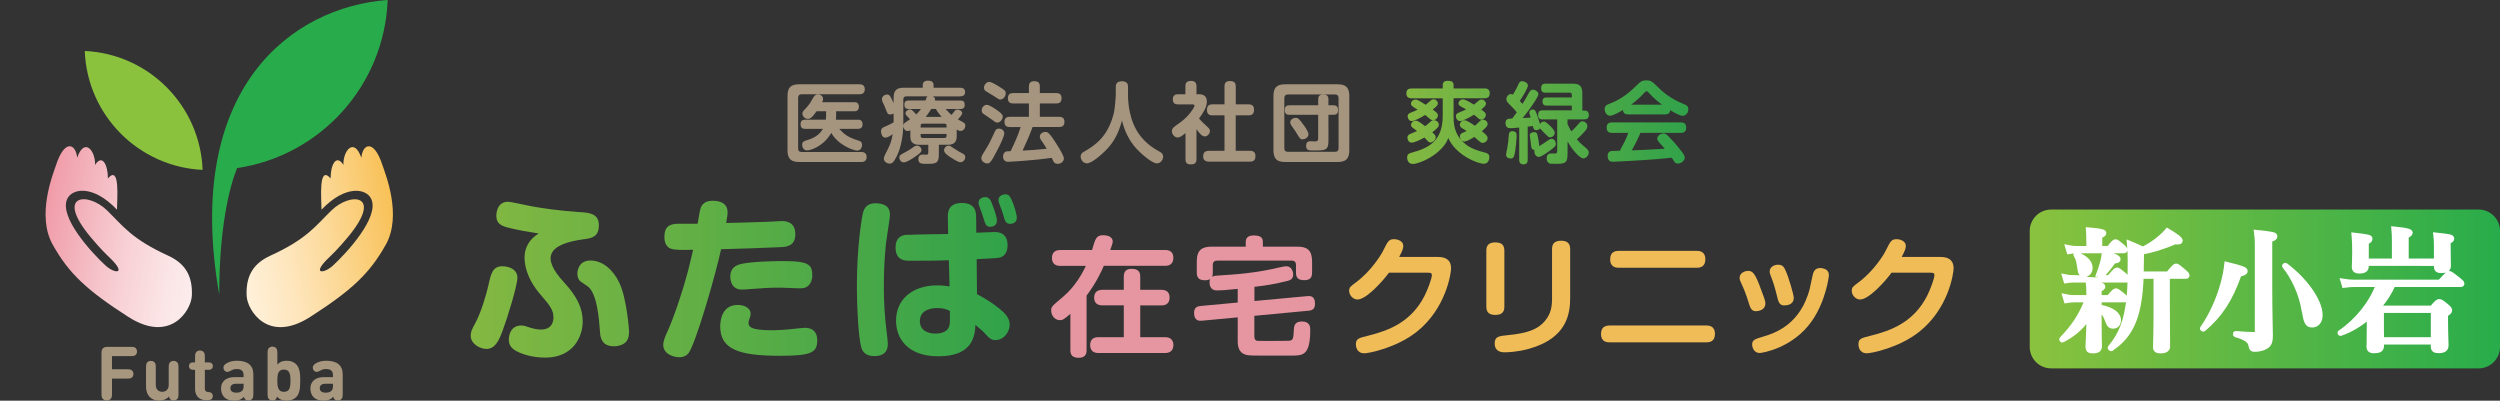 <?xml version="1.0" encoding="utf-8"?>
<!-- Generator: Adobe Illustrator 25.4.1, SVG Export Plug-In . SVG Version: 6.00 Build 0)  -->
<svg version="1.1" id="レイヤー_1" xmlns="http://www.w3.org/2000/svg" xmlns:xlink="http://www.w3.org/1999/xlink" x="0px"
	 y="0px" viewBox="0 0 583.65 93.54" style="enable-background:new 0 0 583.65 93.54;" xml:space="preserve">
<rect x="0" y="0" width="583.65" height="93.54" fill="#333333" stroke="none"/>
<style type="text/css">
	.st0{fill:#8AC23E;}
	.st1{fill:#28AC4B;}
	.st2{fill:#A8977F;}
	
		.st3{clip-path:url(#SVGID_00000039823104567107412860000007366197651214419866_);fill:url(#SVGID_00000050637061699384345140000006181350881597786016_);}
	
		.st4{clip-path:url(#SVGID_00000070113893863037342310000010601236325303364782_);fill:url(#SVGID_00000023240152072787315020000002526126798452526211_);}
	.st5{fill:url(#SVGID_00000031922075655907378750000005725092741052736405_);}
	.st6{fill:#FFFFFF;stroke:#FFFFFF;stroke-miterlimit:10;}
	.st7{fill:url(#SVGID_00000103975594088311010350000015526788369837291392_);}
	.st8{fill:#E596A1;}
	.st9{fill:#EFBC58;}
	.st10{fill:#A5947E;}
	.st11{fill:url(#SVGID_00000067198435695621776040000013100213806927376283_);}
</style>
<path class="st0" d="M19.79,11.9c0.56,14.99,12.55,27.06,27.51,27.76C46.74,24.66,34.76,12.59,19.79,11.9"/>
<path class="st1" d="M90.5,0C68.2,1.63,42.73,20.53,51.18,68.77c0-15.5,2.32-24.92,4.16-29.53C74.75,36.38,89.75,20.02,90.5,0"/>
<path class="st2" d="M29.68,86.22c0.52,0,0.72,0.02,0.95,0.14c0.31,0.16,0.52,0.52,0.52,0.94c0,0.43-0.21,0.79-0.52,0.94
	c-0.23,0.12-0.44,0.14-0.95,0.14h-3.53v3.48c0,0.57-0.02,0.77-0.17,1.07c-0.18,0.34-0.58,0.58-1.06,0.58s-0.88-0.24-1.06-0.58
	c-0.15-0.3-0.17-0.5-0.17-1.07v-9.39c0-0.36,0-0.8,0.34-1.15c0.34-0.34,0.79-0.34,1.15-0.34h5.34c0.52,0,0.72,0.02,0.95,0.14
	c0.31,0.16,0.52,0.52,0.52,0.94c0,0.43-0.21,0.79-0.52,0.94c-0.24,0.12-0.44,0.14-0.95,0.14h-4.38v3.06h3.54V86.22z"/>
<path class="st2" d="M37.17,93.54c-0.91,0-1.64-0.3-2.15-0.8c-0.73-0.74-0.93-1.59-0.93-2.59v-4.34c0-0.55,0.03-0.77,0.15-1.02
	c0.17-0.33,0.52-0.54,0.99-0.54c0.46,0,0.82,0.21,0.99,0.54c0.12,0.25,0.15,0.46,0.15,1.02v4.02c0,1.23,0.79,1.64,1.5,1.64
	c0.72,0,1.52-0.41,1.52-1.64v-4.02c0-0.55,0.03-0.77,0.15-1.02c0.17-0.33,0.53-0.54,0.99-0.54c0.46,0,0.82,0.21,0.99,0.54
	c0.12,0.25,0.15,0.46,0.15,1.02v6.15c0,0.58-0.03,0.76-0.17,1.02c-0.17,0.32-0.55,0.52-0.98,0.52c-0.31,0-0.55-0.1-0.73-0.26
	c-0.18-0.17-0.27-0.36-0.34-0.66C38.88,93.22,38.01,93.54,37.17,93.54"/>
<path class="st2" d="M45.54,86.34h-0.23c-0.43,0-0.59-0.03-0.77-0.12c-0.27-0.14-0.42-0.41-0.42-0.75s0.15-0.61,0.42-0.75
	c0.18-0.1,0.34-0.12,0.77-0.12h0.23v-1.21c0-0.55,0.03-0.77,0.15-1.02c0.17-0.33,0.53-0.54,0.99-0.54c0.46,0,0.82,0.21,0.99,0.54
	c0.12,0.25,0.15,0.46,0.15,1.02v1.21h0.68c0.43,0,0.59,0.03,0.77,0.12c0.27,0.14,0.42,0.41,0.42,0.75s-0.15,0.61-0.42,0.75
	c-0.18,0.1-0.34,0.12-0.77,0.12h-0.68v4.37c0,0.43,0.16,0.77,0.73,0.81c0.29,0.02,0.49,0.04,0.68,0.14c0.28,0.14,0.45,0.4,0.45,0.81
	c0,0.4-0.18,0.67-0.45,0.81c-0.2,0.1-0.5,0.16-0.94,0.16h-0.12c-1.89,0-2.63-1.28-2.63-2.61C45.54,90.83,45.54,86.34,45.54,86.34z"
	/>
<path class="st2" d="M53.81,86.58c-0.3,0.18-0.55,0.24-0.75,0.24c-0.23,0-0.48-0.1-0.65-0.31c-0.18-0.22-0.25-0.42-0.25-0.68
	c0-0.51,0.43-0.87,0.85-1.08c0.66-0.35,1.38-0.53,2.3-0.53c2.54,0,3.84,1.08,3.84,3.22v4.52c0,0.59-0.03,0.76-0.17,1.02
	c-0.17,0.31-0.55,0.53-0.98,0.53c-0.31,0-0.55-0.1-0.73-0.26c-0.17-0.16-0.26-0.33-0.33-0.6c-0.66,0.65-1.22,0.9-2.26,0.9
	c-1.03,0-1.8-0.29-2.33-0.82c-0.48-0.48-0.75-1.24-0.75-2.05c0-1.45,1-2.64,3.15-2.64h2.12v-0.45c0-1-0.52-1.43-1.6-1.43
	C54.73,86.15,54.31,86.28,53.81,86.58 M56.87,89.59h-1.73c-0.91,0-1.35,0.37-1.35,1.05c0,0.63,0.44,1.03,1.38,1.03
	c0.56,0,0.96-0.07,1.35-0.44c0.27-0.25,0.35-0.57,0.35-1.15V89.59z"/>
<path class="st2" d="M62.47,82.47c0-0.55,0.03-0.77,0.15-1.01c0.17-0.33,0.52-0.54,0.99-0.54c0.46,0,0.82,0.21,0.99,0.54
	c0.12,0.25,0.15,0.46,0.15,1.01v2.66c0.58-0.67,1.28-0.91,2.2-0.91c0.91,0,1.7,0.3,2.2,0.82c0.87,0.89,0.94,2.31,0.94,3.83
	c0,1.54-0.07,2.96-0.94,3.85c-0.51,0.52-1.32,0.82-2.21,0.82c-0.97,0-1.64-0.25-2.26-0.94c-0.07,0.3-0.16,0.49-0.33,0.65
	c-0.18,0.17-0.42,0.26-0.73,0.26c-0.43,0-0.81-0.21-0.98-0.53c-0.14-0.26-0.17-0.44-0.17-1.02V82.47z M66.28,86.28
	c-1.36,0-1.54,1.13-1.54,2.59s0.17,2.61,1.56,2.61c1.35,0,1.52-1.15,1.52-2.61C67.82,87.41,67.65,86.28,66.28,86.28"/>
<path class="st2" d="M74.67,86.58c-0.3,0.18-0.55,0.24-0.75,0.24c-0.23,0-0.48-0.1-0.65-0.31c-0.18-0.22-0.25-0.42-0.25-0.68
	c0-0.51,0.43-0.87,0.85-1.08c0.66-0.35,1.38-0.53,2.3-0.53c2.54,0,3.84,1.08,3.84,3.22v4.52c0,0.59-0.03,0.76-0.17,1.02
	c-0.17,0.31-0.55,0.53-0.98,0.53c-0.31,0-0.55-0.1-0.73-0.26s-0.26-0.33-0.33-0.6c-0.67,0.65-1.22,0.9-2.26,0.9
	c-1.03,0-1.8-0.29-2.33-0.82c-0.48-0.48-0.75-1.24-0.75-2.05c0-1.45,1-2.64,3.15-2.64h2.12v-0.45c0-1-0.52-1.43-1.6-1.43
	C75.59,86.15,75.17,86.28,74.67,86.58 M77.73,89.59H76c-0.91,0-1.35,0.37-1.35,1.05c0,0.63,0.44,1.03,1.38,1.03
	c0.56,0,0.96-0.07,1.35-0.44c0.27-0.25,0.35-0.57,0.35-1.15C77.73,90.08,77.73,89.59,77.73,89.59z"/>
<g>
	<g>
		<defs>
			<path id="SVGID_1_" d="M84.36,36.83c-1.73-4.93-4.32-1.56-4.18,1.68c-1.66-2.63-3-0.08-3,3.14c-2.91-3.34-2.12,4.99-2.12,7.3
				c5.64-5.91,10.48-4.94,11.61-2.51c1.97,4.22-5.62,12.5-8.93,15.55c-2.15,1.98-5.16,2.15-0.9-1.9c0.64-0.61,2.2-2.11,4.36-4.71
				c8.45-10.14,0.63-10.58-3.79-6.28c-3.74,3.63-5.68,6.65-14.25,10.57c-3.7,1.69-5.81,4.38-5.58,9.38
				c0.15,3.35,4.94,11.31,14.9,4.9c9.55-6.15,13.78-10.02,17.59-16.83c3.87-6.91-0.15-16.63-0.8-18.62
				c-1.03-3.14-2.21-4.35-3.17-4.35C85.2,34.14,84.5,35.25,84.36,36.83"/>
		</defs>
		<clipPath id="SVGID_00000134965792050974780060000013232921987901049535_">
			<use xlink:href="#SVGID_1_"  style="overflow:visible;"/>
		</clipPath>
		
			<linearGradient id="SVGID_00000175300858002937521110000002445396329221178765_" gradientUnits="userSpaceOnUse" x1="-85.666" y1="-135.583" x2="-84.66" y2="-135.583" gradientTransform="matrix(40.775 -7.19 -7.19 -40.775 2569.389 -6083.887)">
			<stop  offset="0" style="stop-color:#FFF3E1"/>
			<stop  offset="0.134" style="stop-color:#FFF0D8"/>
			<stop  offset="0.353" style="stop-color:#FEE7C0"/>
			<stop  offset="0.629" style="stop-color:#FCD998"/>
			<stop  offset="0.948" style="stop-color:#F9C562"/>
			<stop  offset="1" style="stop-color:#F9C258"/>
		</linearGradient>
		
			<polygon style="clip-path:url(#SVGID_00000134965792050974780060000013232921987901049535_);fill:url(#SVGID_00000175300858002937521110000002445396329221178765_);" points="
			58.59,86.6 102.37,78.88 92.98,25.64 49.2,33.36 		"/>
	</g>
</g>
<g>
	<g>
		<defs>
			<path id="SVGID_00000110462009626822635680000005766934281214762426_" d="M18.01,36.83c1.73-4.93,4.32-1.56,4.18,1.68
				c1.66-2.63,3-0.08,3,3.14c2.91-3.34,2.12,4.99,2.12,7.3C21.68,43.03,16.83,44,15.7,46.43c-1.97,4.22,5.62,12.5,8.93,15.55
				c2.15,1.98,5.16,2.15,0.9-1.9c-0.64-0.61-2.2-2.11-4.36-4.71c-8.45-10.14-0.63-10.58,3.79-6.28c3.74,3.63,5.68,6.65,14.25,10.57
				c3.7,1.69,5.81,4.38,5.58,9.38c-0.15,3.35-4.94,11.31-14.9,4.9c-9.55-6.15-13.78-10.02-17.59-16.83
				c-3.87-6.91,0.15-16.63,0.8-18.62c1.03-3.14,2.21-4.35,3.17-4.35C17.17,34.14,17.87,35.25,18.01,36.83"/>
		</defs>
		<clipPath id="SVGID_00000093167328670301239000000006363665199679119262_">
			<use xlink:href="#SVGID_00000110462009626822635680000005766934281214762426_"  style="overflow:visible;"/>
		</clipPath>
		
			<linearGradient id="SVGID_00000016067166832810767390000009973253263916041364_" gradientUnits="userSpaceOnUse" x1="-81.886" y1="-115.088" x2="-80.846" y2="-115.088" gradientTransform="matrix(36.526 6.441 -6.441 36.526 2259.314 4784.25)">
			<stop  offset="0" style="stop-color:#F09BA7"/>
			<stop  offset="0.093" style="stop-color:#F1A5B0"/>
			<stop  offset="0.49" style="stop-color:#F7CDD2"/>
			<stop  offset="0.806" style="stop-color:#FBE5E6"/>
			<stop  offset="1" style="stop-color:#FCEEEE"/>
		</linearGradient>
		
			<polygon style="clip-path:url(#SVGID_00000093167328670301239000000006363665199679119262_);fill:url(#SVGID_00000016067166832810767390000009973253263916041364_);" points="
			9.16,25.64 53.16,33.56 44.01,86.6 0,78.68 		"/>
	</g>
</g>
<g id="レイヤー_5">
</g>
<linearGradient id="SVGID_00000016040073905046611320000016130844474081222300_" gradientUnits="userSpaceOnUse" x1="473.86" y1="27.34" x2="583.65" y2="27.34" gradientTransform="matrix(1 0 0 -1 0 94.8)">
	<stop  offset="0" style="stop-color:#8AC23E"/>
	<stop  offset="1" style="stop-color:#28AC4B"/>
</linearGradient>
<path style="fill:url(#SVGID_00000016040073905046611320000016130844474081222300_);" d="M578.65,86h-99.79c-2.76,0-5-2.24-5-5
	V53.92c0-2.76,2.24-5,5-5h99.79c2.76,0,5,2.24,5,5V81C583.65,83.76,581.41,86,578.65,86z"/>
<g id="レイヤー_4">
	<g>
		<path class="st6" d="M490.13,73.33c0,5.4,0.09,6.85,0.09,7.47c0,0.89-0.52,1.2-1.67,1.2c-0.86,0-1.17-0.28-1.17-1.08
			c0-0.74,0.19-3.64,0.25-6.7c-2.16,2.72-3.49,3.83-6.14,5.25c-0.12,0.06-0.31-0.22-0.22-0.34c2.87-2.99,4.48-5.43,5.9-9.04h-2.96
			c-0.56,0-1.14,0.06-1.88,0.19l-0.34-1.14c0.83,0.19,1.48,0.25,2.1,0.25h3.49v-0.93c0-0.93-0.03-1.36-0.12-2.44
			c2.62,0.22,3.55,0.43,3.55,0.89c0,0.28-0.22,0.46-0.86,0.74v1.73h2.16c1.08-1.33,1.45-1.57,1.67-1.57c0.28,0,0.62,0.25,1.67,1.11
			c0.46,0.37,0.71,0.65,0.71,0.86s-0.09,0.31-0.4,0.31h-5.8v1.51c2.96,0.56,4.51,1.7,4.51,3.18c0,0.86-0.55,1.45-1.3,1.45
			s-1.05-0.31-1.45-1.45c-0.43-1.17-0.99-2.07-1.76-2.72v1.27H490.13z M489.61,64.75c0.59-1.51,0.96-2.62,1.24-3.74
			c0.15-0.65,0.28-1.33,0.37-2.1c2.41,0.71,3.36,1.17,3.36,1.6c0,0.34-0.25,0.46-1.11,0.53c-1.17,1.67-1.85,2.47-3.06,3.7h1.98
			c1.27-1.54,1.64-1.79,1.85-1.79c0.28,0,0.59,0.25,1.79,1.24c0.52,0.46,0.77,0.74,0.77,0.96s-0.09,0.31-0.4,0.31h-12.32
			c-0.56,0-1.08,0.06-1.82,0.18l-0.34-1.14c0.86,0.19,1.48,0.25,2.13,0.25C484.05,64.75,489.61,64.75,489.61,64.75z M487.57,55.89
			c0-0.8-0.03-1.54-0.09-2.32c3.37,0.28,3.77,0.56,3.77,0.83c0,0.28-0.31,0.52-0.96,0.77v2.75h2.04c0.96-1.33,1.33-1.57,1.54-1.57
			c0.28,0,0.59,0.25,1.64,1.11c0.43,0.37,0.68,0.65,0.68,0.86s-0.09,0.31-0.4,0.31h-10.96c-0.56,0-1.11,0.06-1.85,0.19l-0.34-1.14
			c0.83,0.19,1.48,0.25,2.1,0.25h2.84v-2.04H487.57z M486.65,64.13c-0.9,0-1.02-0.25-1.27-2.1c-0.15-1.08-0.34-1.76-0.8-2.5
			c-0.09-0.12,0.06-0.31,0.22-0.25c2.13,0.8,3.24,1.94,3.24,3.24C488.04,63.49,487.48,64.13,486.65,64.13z M499.95,64.57
			c-0.09,2.69-0.28,4.63-0.65,6.54c-0.99,5.19-2.96,8-6.36,10.37c-0.12,0.09-0.46-0.22-0.37-0.34c2.59-3.12,3.83-6.24,4.41-11.76
			c0.25-2.38,0.25-5.22,0.25-8.67c0-1.67-0.06-2.53-0.19-4.04c1.48,0.62,1.79,0.71,3.24,1.42c1.36-0.65,2.81-1.61,4.01-2.65
			c0.65-0.53,1.24-1.11,1.7-1.67c2.1,1.23,3.09,2.01,3.09,2.41c0,0.28-0.22,0.49-1.36,0.37c-2.38,1.08-5.65,2.1-7.69,2.35v0.74
			c0,1.6-0.03,2.99-0.06,4.23h6.2c1.27-1.61,1.64-1.85,1.85-1.85c0.28,0,0.59,0.25,1.85,1.3c0.55,0.46,0.8,0.74,0.8,0.96
			s-0.09,0.31-0.4,0.31h-4.2v5.74c0,3.98,0.06,8.92,0.06,10.56c0,0.77-0.65,1.11-1.76,1.11c-0.8,0-1.23-0.25-1.23-0.93
			c0-0.77,0.12-3.15,0.12-7.9v-8.58h-3.31V64.57z"/>
		<path class="st6" d="M522.82,64.1c-2.07,5.87-4.51,9.57-8.37,12.81c-0.12,0.09-0.43-0.15-0.34-0.28c2.07-2.93,3.8-6.76,4.82-10.5
			c0.4-1.54,0.71-3.06,0.86-4.51c3.74,0.9,4.45,1.2,4.45,1.67C524.24,63.64,523.87,63.86,522.82,64.1z M526.92,58.49
			c0-2.32,0-2.47-0.22-4.32c3.92,0.4,4.48,0.52,4.48,0.99c0,0.37-0.28,0.59-1.2,0.86V67.1c0,6.08,0.15,9.51,0.15,11.3
			c0,1.3-0.25,2.01-1.02,2.53c-0.65,0.43-1.76,0.71-2.69,0.71c-0.65,0-0.86-0.22-0.96-0.77c-0.09-1.14-0.89-1.88-3.55-2.66
			c-0.15-0.03-0.15-0.43,0-0.43c1.48,0.12,3.33,0.25,4.51,0.25c0.37,0,0.49-0.09,0.49-0.43V58.49H526.92z M539.77,75.96
			c-1.14,0-1.45-0.68-1.95-3.55c-0.65-3.86-2.35-7.56-4.54-10.28c-0.09-0.12,0.22-0.34,0.34-0.25c4.72,3.55,8.12,8.46,8.12,11.67
			C541.74,75,541,75.96,539.77,75.96z"/>
		<path class="st6" d="M558.74,66.51c-0.77,1.82-1.88,3.49-3.15,4.97c0.22,0.12,0.34,0.18,0.71,0.37h11.42
			c1.17-1.39,1.48-1.54,1.73-1.54c0.31,0,0.65,0.19,1.79,1.14c0.59,0.49,0.74,0.74,0.74,0.99c0,0.31-0.19,0.55-0.96,1.02v1.17
			c0,3.12,0.12,5.25,0.12,5.96c0,0.99-0.59,1.36-1.85,1.36c-0.9,0-1.3-0.28-1.3-1.08v-0.93h-11.92v0.83c0,0.96-0.71,1.2-1.88,1.2
			c-0.8,0-1.2-0.34-1.2-0.96c0-0.9,0.06-1.48,0.06-5.19v-1.79c-2.01,1.73-4.26,3.09-6.61,3.89c-0.15,0.06-0.31-0.22-0.19-0.31
			c3.98-2.69,7.32-6.82,8.89-11.11h-5.4c-0.74,0-1.51,0.06-2.5,0.19l-0.34-1.14c1.11,0.18,1.91,0.25,2.75,0.25h19.94
			c1.61-1.79,1.98-2.04,2.19-2.04c0.28,0,0.62,0.25,2.13,1.42c0.68,0.56,0.93,0.8,0.93,1.02c0,0.22-0.09,0.31-0.4,0.31L558.74,66.51
			L558.74,66.51z M552.51,61.57v0.52c0,0.86-0.43,1.27-1.73,1.27c-0.89,0-1.23-0.37-1.23-1.05c0-0.34,0.09-1.39,0.09-3.52
			c0-1.79-0.03-2.62-0.15-3.98c3.52,0.4,3.89,0.49,3.89,0.96c0,0.31-0.25,0.56-0.86,0.8v4.29h6.39V56.2c0-0.96-0.03-1.88-0.12-2.84
			c3.67,0.34,3.98,0.68,3.98,0.99c0,0.28-0.31,0.53-0.93,0.77v5.74h6.88V57.5c0-1.3-0.03-1.58-0.15-2.72
			c3.46,0.37,3.89,0.46,3.89,0.93c0,0.31-0.25,0.49-0.83,0.77v0.9c0,2.35,0.06,4.04,0.06,4.57c0,0.99-0.49,1.3-1.73,1.3
			c-0.9,0-1.24-0.31-1.24-1.02v-0.65L552.51,61.57L552.51,61.57z M568,72.56h-11.95v1.36c0,2.65,0,4.2,0.03,5.31H568V72.56z"/>
	</g>
</g>
<linearGradient id="SVGID_00000183229302588481863530000004495464093140384421_" gradientUnits="userSpaceOnUse" x1="109.9" y1="64.431" x2="237.392" y2="64.431">
	<stop  offset="0" style="stop-color:#84B842"/>
	<stop  offset="1" style="stop-color:#30A24A"/>
</linearGradient>
<path style="fill:url(#SVGID_00000183229302588481863530000004495464093140384421_);" d="M120.79,64.82c0,1.84-2.33,9.42-3.43,12.32
	c-0.9,2.45-1.8,4.32-3.8,4.32c-1.55,0-3.67-1.22-3.67-3.06c0-0.94,0.24-1.43,1.06-2.94c1.39-2.57,2.61-6.77,3.06-8.81
	c0.61-2.73,0.98-4.49,3.26-4.49c0.33,0,0.69,0.04,1.06,0.12C119.33,62.49,120.79,63.1,120.79,64.82 M144.58,66
	c-1.35-2.81-3.71-5.18-6.77-5.18c-2.12,0-2.73,1.47-2.94,2.33c-0.04,0.24-0.08,0.49-0.08,0.81c0,0.9,0.37,1.39,0.61,1.63
	c0.25,0.25,1.63,1.1,1.92,1.35c2.08,1.75,2.53,7.3,2.77,10.69c0.08,1.02,0.29,3.22,3.3,3.22c0.94,0,2.12-0.33,2.78-1.06
	c0.45-0.49,0.69-1.22,0.69-2.49C146.86,76.9,146.29,69.51,144.58,66 M136.45,55.83c1.77-0.23,3.36-0.58,3.36-3.25
	c0-2.72-2.2-2.92-4.41-3.06c-4.81-0.3-9.3-0.98-11.46-1.39c-0.78-0.12-4.53-1.02-5.38-1.02c-2.04,0-2.53,1.75-2.65,2.73
	c-0.29,2.53,1.39,2.98,3.06,3.38c1.7,0.44,4.2,0.89,6.8,1.29c-2.05,1.22-3.46,3.22-3.29,6.1c0.23,3.85,2.57,6.85,3.67,8.12
	c2.2,2.57,3.06,3.55,3.06,5.43c0,0.45-0.08,2.77-2.9,2.77c-0.98,0-1.75-0.2-2.33-0.37c-1.51-0.49-1.67-0.57-2.29-0.57
	c-2.9,0-2.9,3.1-2.9,3.26c0,1.14,0.45,2,1.71,2.69c2.41,1.31,5.35,1.55,6.77,1.55c6.78,0,8.77-5.18,8.77-8.41
	c0-3.14-1.31-5.86-4.41-9.22C126.51,60.29,127.54,56.99,136.45,55.83 M163.94,47.89c0.61-0.82,1.55-1.02,2.45-1.02
	c1.59,0,3.47,0.49,3.47,2.73c0,0.57-0.12,1.22-0.33,2.45c3.26-0.08,7.22-0.16,9.79-0.28c0.49,0,2.69-0.16,3.14-0.16
	c0.82,0,3.22,0.04,3.22,3.06c0,2.77-2.04,2.94-3.3,3.02c-4.2,0.2-9.39,0.37-14.04,0.49c-1.06,5.18-6.04,22.65-7.71,24.4
	c-0.29,0.33-0.94,0.82-2.04,0.82c-1.14,0-3.75-0.61-3.75-2.94c0-0.9,0.65-2.37,1.06-3.22c1.63-3.67,3.63-9.79,4.73-13.99
	c0.45-1.75,0.94-3.92,1.18-4.94c-2.33,0.08-4.69,0.08-5.47-0.37c-1.06-0.61-1.23-1.84-1.23-2.61c0-2.53,1.31-3.1,3.35-3.1h4.41
	C163.45,48.83,163.49,48.46,163.94,47.89 M182.05,83.06c-9.67,0-13.91-1.55-13.91-6.89c0-0.53,0.04-4.98,4.04-4.98
	c1.47,0,3.06,0.61,3.06,2.08c0,0.41-0.12,0.73-0.2,0.94c-0.24,0.65-0.29,0.82-0.29,1.18c0,0.74,0.45,1.22,1.92,1.47
	c1.1,0.2,2.49,0.24,3.43,0.24c1.14,0,3.31-0.08,6-0.41c0.49-0.04,1.39-0.16,1.84-0.16c1.83,0,2.86,1.02,2.86,2.94
	C190.78,82.36,189.35,83.06,182.05,83.06 M188.62,66.78c-0.53,0.45-1.1,0.53-2.04,0.53c-0.69,0-3.75-0.16-4.37-0.16
	c-2.57,0-3.67,0.08-7.55,0.37c-0.24,0.04-0.9,0.08-1.47,0.08c-2.69,0-2.69-2.65-2.69-3.06c0-1.27,0.53-2.45,2.45-2.9
	c2.57-0.57,7.34-0.69,10.08-0.69c6.16,0,6.61,1.02,6.61,3.55C189.64,65.1,189.35,66.21,188.62,66.78 M207.77,50.25
	c0,0.49-0.81,5.59-0.94,6.65c-0.33,3.26-0.49,6.61-0.49,9.91c0,3.59,0.2,7.34,0.69,10.93c0.12,0.9,0.24,2.08,0.24,2.57
	c0,1.96-1.18,2.82-3.1,2.82c-0.77,0-2.53-0.04-3.1-2.04c-0.61-2.08-1.02-8.77-1.02-14.57c0-8.85,1.14-15.87,1.43-16.85
	c0.29-1.1,0.98-2.53,3.76-2.16C207.24,47.8,207.77,48.79,207.77,50.25 M221.28,50.82c-0.04-1.14,0.04-3.43,3.26-3.43
	c3.26,0,3.35,2.16,3.35,3.43l0.04,3.51c0.65-0.04,3.96-0.16,4.16-0.16c0.81,0,3.14,0,3.14,3.1c0,2.04-1.14,2.65-1.67,2.82
	c-0.65,0.16-0.94,0.2-5.55,0.41l0.08,8.16c3.26,1.75,5.14,3.22,6.28,4.32c0.82,0.82,1.35,1.75,1.35,2.82c0,1.8-1.47,3.59-3.26,3.59
	c-1.14,0-1.55-0.45-2.94-2c-0.17-0.16-1.59-1.39-1.8-1.55c-0.12,2.24-0.37,7.34-8.61,7.34c-7.26,0-9.92-4.2-9.92-8.32
	c0-4.9,3.75-8.24,9.63-8.24c1.31,0,2.2,0.16,2.86,0.25l-0.16-6.12c-2.81,0.12-6.28,0.12-9.14,0.12c-1.02,0-3.3,0-3.3-3.1
	c0-2.41,1.47-2.81,2.36-2.94c0.49-0.04,8.12-0.2,9.91-0.2L221.28,50.82z M218.79,71.92c-0.98,0-4.04,0.2-4.04,3.06
	c0,2.82,3.06,2.9,3.67,2.9c0.9,0,2.61-0.2,3.14-1.59c0.2-0.57,0.24-0.9,0.2-3.71C220.95,72.2,220.21,71.92,218.79,71.92
	 M228.58,48.01c-0.12-0.29-0.12-0.57-0.12-0.69c0-1.06,1.1-1.31,1.59-1.31c0.69,0,1.18,0.53,1.47,1.35c0.69,1.8,1.22,3.26,1.22,4.16
	c0,1.35-1.31,1.43-1.55,1.43c-0.57,0-0.98-0.2-1.27-1.02c-0.08-0.29-0.57-1.75-0.65-2.04C229.15,49.6,228.7,48.38,228.58,48.01
	 M233.23,47.36c-0.12-0.29-0.12-0.61-0.12-0.69c0-1.06,1.18-1.31,1.63-1.31c0.86,0,1.18,0.69,1.63,1.76c0.45,1.1,1.02,2.9,1.02,3.75
	c0,1.35-1.39,1.39-1.59,1.39c-0.41,0-0.94-0.12-1.26-1.02c-0.08-0.28-0.53-1.71-0.61-2C233.84,48.95,233.31,47.64,233.23,47.36"/>
<g>
	<g>
		<path class="st8" d="M272.07,58.36h-12.87c0.57-1.56,0.57-1.77,0.57-1.98c0-1.23-1.45-1.47-2.2-1.47c-1.57,0-1.87,0.72-2.62,3.46
			h-7.46c-1.23,0-1.9,0.66-1.9,1.86c0,1.14,0.63,1.84,1.9,1.84h6.01c-0.84,1.83-2.59,4.93-5.29,7.19c-2.68,2.26-2.8,2.35-2.8,3.22
			c0,1.26,0.9,2.26,2.04,2.26c0.6,0,0.93-0.15,2.44-1.47v8.48c0,1.11,0.45,1.78,1.98,1.78c1.8,0,1.8-1.35,1.8-1.78V69.01
			c2.2-2.89,3.61-5.92,4.03-6.95h14.34c1.23,0,1.89-0.66,1.89-1.86C273.96,58.94,273.18,58.36,272.07,58.36z"/>
		<path class="st8" d="M272.03,78.72h-5.83V71.3h4.99c1.17,0,1.86-0.6,1.86-1.84c0-1.23-0.72-1.8-1.86-1.8h-4.99v-3.1
			c0-1.32-0.72-1.8-2.07-1.8c-1.45,0-1.77,0.93-1.77,1.8v3.1h-5.02c-1.2,0-1.9,0.63-1.9,1.83c0,1.26,0.78,1.8,1.9,1.8h5.02v7.43
			h-5.96c-1.23,0-1.89,0.63-1.89,1.86c0,1.23,0.72,1.83,1.89,1.83h15.64c1.23,0,1.9-0.69,1.9-1.86
			C273.93,79.18,273.03,78.72,272.03,78.72z"/>
		<path class="st8" d="M305.56,72.53c0.84-0.09,1.44-0.39,1.44-1.66c0-1.92-1.29-1.77-1.78-1.74l-12.36,1.14v-3.31
			c3.19-0.36,4.81-0.69,7.49-1.32c0.84-0.18,1.56-0.48,1.56-1.53c0-0.63-0.33-1.95-1.62-1.95c-0.36,0-0.93,0.12-1.18,0.18
			c-6.01,1.44-10.4,1.71-15.01,2.01c-0.21,0-0.75,0.06-1.11,0.27c0.09-0.24,0.15-0.42,0.15-1.02v-1.74c0-0.69,0.36-1.02,1.02-1.02
			h17.38c0.69,0,1.02,0.36,1.02,1.02v1.71c0,1.17,0.36,1.84,1.96,1.84c1.68,0,1.8-1.02,1.8-1.84v-2.5c0-2.68-1.14-3.49-3.46-3.49
			h-8.03v-1.11c0-1.23-0.9-1.5-2.17-1.5c-1.05,0-1.83,0.39-1.83,1.5v1.11h-7.94c-2.29,0-3.49,0.78-3.49,3.49v2.53
			c0,1.08,0.36,1.83,1.9,1.83c0.69,0,0.99-0.15,1.23-0.27c-0.15,0.3-0.15,0.63-0.15,0.75c0,0.48,0.09,1.89,1.68,1.89
			c1.17,0,2.28-0.09,4.9-0.36v3.19l-8.69,0.81c-0.87,0.09-1.5,0.42-1.5,1.59c0,2.01,1.35,1.89,1.83,1.84l8.36-0.78v5.44
			c0,0.99,0,3.28,2.77,3.43c0.81,0.06,1.53,0.06,9.65,0.06c2.83,0,4.51,0,4.51-6.05c0-0.54,0-1.92-1.98-1.92
			c-1.74,0-1.8,1.23-1.83,1.77c-0.12,2.07-0.15,2.53-0.9,2.71c-0.33,0.06-4.51,0.06-5.42,0.06c-2.22,0-2.28,0-2.47-0.09
			c-0.24-0.12-0.45-0.33-0.45-1.05v-4.72L305.56,72.53z"/>
	</g>
	<g>
		<path class="st9" d="M335.76,59.99h-9.11c0.81-1.53,0.96-2.04,0.96-2.59c0-1.08-1.23-1.56-2.14-1.56c-1.26,0-1.47,0.51-2.59,2.74
			c-0.45,0.93-2.8,4.72-6.28,7.31c-1.38,1.02-1.63,1.2-1.63,2.02c0,0.99,0.9,2.01,1.96,2.01c2.04,0,5.83-4.21,7.34-6.26h8.87
			c0.75,0,1.14,0,1.14,0.57c0,0.78-0.93,3.28-1.71,4.84c-3.13,6.11-8.27,8.09-13.23,9.32c-2.23,0.54-2.8,0.72-2.8,2.02
			c0,0.45,0.18,2.07,1.99,2.07c0.96,0,7.4-1.23,12.18-4.99c6.89-5.44,8.06-13.71,8.06-14.86C338.77,61.07,337.96,59.99,335.76,59.99
			z"/>
		<path class="st9" d="M351.21,71.6V58.52c0-1.44-0.78-1.93-2.14-1.93c-1.77,0-2.07,0.99-2.07,1.93V71.6c0,1.44,0.78,1.92,2.14,1.92
			C350.91,73.52,351.21,72.53,351.21,71.6z"/>
		<path class="st9" d="M364.44,56.2c-1.8,0-2.1,1.02-2.1,1.96v11.43c0,1.86-0.18,3.61-1.72,5.41c-1.59,1.84-3.88,2.8-8.66,3.25
			c-2.02,0.21-3.01,0.3-3.01,1.93c0,2.07,1.87,2.07,2.32,2.07c0.66,0,2.95-0.06,5.65-0.81c9.14-2.53,9.65-8.51,9.65-11.97V58.15
			C366.57,56.71,365.76,56.2,364.44,56.2z"/>
		<path class="st9" d="M377.93,62.51h18.22c1.05,0,1.98-0.42,1.98-1.98c0-1.96-1.53-1.96-1.98-1.96h-18.22
			c-0.93,0-2.02,0.27-2.02,1.98C375.91,62.51,377.48,62.51,377.93,62.51z"/>
		<path class="st9" d="M398.38,75.99h-22.58c-1.2,0-2.02,0.51-2.02,1.98c0,1.95,1.5,1.95,2.02,1.95h22.58c1.2,0,1.99-0.51,1.99-1.98
			C400.36,76.02,398.86,75.99,398.38,75.99z"/>
		<path class="st9" d="M414.9,69.28c0.21,0.93,0.48,2.02,1.53,2.02c0.63,0,2.34-0.06,2.34-1.78c0-0.72-1.2-4.84-1.89-6.31
			c-0.36-0.81-0.66-1.41-1.77-1.41c-0.96,0-1.96,0.57-1.96,1.56c0,0.39,0.12,0.69,0.24,1.02C413.94,65.76,414.33,66.94,414.9,69.28z
			"/>
		<path class="st9" d="M425.58,62.66c-0.21-0.06-0.42-0.09-0.6-0.09c-1.41,0-1.66,1.05-1.84,1.87c-0.63,3.01-0.69,3.34-1.11,4.51
			c-2.44,7.07-7.85,8.87-10.26,9.59c-2.11,0.63-2.71,0.81-2.71,1.92c0,0.6,0.39,1.95,1.77,1.95c0.48,0,7.73-1.08,12.21-7.52
			c3.28-4.75,3.94-10.46,3.94-10.58C426.99,63.72,426.78,62.9,425.58,62.66z"/>
		<path class="st9" d="M412.14,70.87c0-0.45-0.09-0.78-0.33-1.47c-1.75-4.78-2.26-6.16-3.67-6.16c-0.93,0-2.01,0.57-2.01,1.62
			c0,0.42,0.15,0.75,0.3,1.08c0.6,1.29,1.11,2.44,1.83,4.78c0.33,1.05,0.6,1.93,1.65,1.93C410.57,72.65,412.14,72.38,412.14,70.87z"
			/>
		<path class="st9" d="M453.08,59.99h-9.11c0.81-1.53,0.96-2.04,0.96-2.59c0-1.08-1.23-1.56-2.13-1.56c-1.26,0-1.47,0.51-2.59,2.74
			c-0.45,0.93-2.79,4.72-6.28,7.31c-1.38,1.02-1.62,1.2-1.62,2.02c0,0.99,0.9,2.01,1.95,2.01c2.05,0,5.84-4.21,7.34-6.26h8.87
			c0.75,0,1.14,0,1.14,0.57c0,0.78-0.93,3.28-1.71,4.84c-3.13,6.11-8.27,8.09-13.23,9.32c-2.23,0.54-2.8,0.72-2.8,2.02
			c0,0.45,0.18,2.07,1.98,2.07c0.96,0,7.4-1.23,12.18-4.99c6.89-5.44,8.06-13.71,8.06-14.86C456.09,61.07,455.28,59.99,453.08,59.99
			z"/>
	</g>
</g>
<g>
	<g>
		<path class="st10" d="M200.65,19.68c0.27,0,1.25,0,1.25,1.15c0,1.17-0.99,1.17-1.25,1.17h-13.48c-0.53,0-0.84,0.25-0.84,0.84
			v11.82c0,0.58,0.29,0.82,0.84,0.82h13.89c0.27,0,1.27,0.02,1.27,1.17c0,1.17-0.99,1.17-1.27,1.17H186.6
			c-1.83,0-2.75-0.64-2.75-2.75V22.43c0-2.14,0.92-2.75,2.75-2.75H200.65z M200.26,27.94c0.29,0,1.11,0,1.11,1.07
			c0,1.07-0.82,1.07-1.11,1.07h-4.34c1.21,1.29,1.97,1.95,4.48,2.73c0.41,0.12,0.86,0.29,0.86,1.03c0,0.45-0.25,1.32-1.15,1.32
			c-0.72,0-4.32-1.15-6.04-4.13c-1.97,3.37-5.08,4.09-5.63,4.09c-0.9,0-1.17-0.86-1.17-1.32c0-0.72,0.53-0.88,0.88-0.99
			c1.27-0.39,2.92-0.92,3.97-2.73h-4.13c-0.31,0-1.09,0-1.09-1.05c0-1.03,0.66-1.09,1.09-1.09h4.81c0-0.02,0.06-0.51,0.06-0.72
			v-1.25h-2.22c-1.13,1.64-1.58,1.79-2.01,1.79c-0.62,0-1.3-0.53-1.3-1.23c0-0.43,0.1-0.51,0.99-1.46c0.6-0.62,1.01-1.34,1.52-2.24
			c0.25-0.45,0.56-0.8,1.09-0.8c0.47,0,1.23,0.29,1.23,1.07c0,0.29-0.08,0.49-0.23,0.76h7.48c0.27,0,1.11,0,1.11,1.05
			c0,1.07-0.82,1.07-1.11,1.07h-4.21v1.25c0,0.29-0.04,0.58-0.06,0.72H200.26z"/>
		<path class="st10" d="M223.34,31.76c0,0.43,0,1.03-0.45,1.5c-0.51,0.53-1.15,0.53-1.58,0.53h-2.12v2.14
			c0,2.14-0.55,2.32-2.73,2.32c-1.32,0-2.06,0-2.06-1.13c0-0.66,0.35-1.03,1.01-1.03c0.08,0,0.78,0.02,0.84,0.02
			c0.39,0,0.47-0.14,0.47-0.55V33.8h-2.18c-1.91,0-2.01-1.25-2.01-2.01v-1.38c-0.14,0.08-0.37,0.19-0.62,0.19
			c-0.55,0-0.97-0.53-1.03-1.09c-0.08,1.97-0.43,4.77-1.54,6.99c-0.76,1.52-1.13,1.69-1.66,1.69c-0.68,0-1.34-0.53-1.34-1.13
			c0-0.37,0.16-0.7,0.35-1.07c1.07-2.1,1.4-2.73,1.71-4.67c-0.39,0.29-1.17,0.82-1.69,0.82c-0.86,0-1.03-1.13-1.03-1.46
			c0-0.76,0.51-0.97,0.95-1.13c0.53-0.21,1.23-0.53,1.99-0.99V26.5c-0.14,0.08-0.41,0.23-0.78,0.23c-0.62,0-0.72-0.35-1.05-1.23
			c-0.27-0.74-0.39-0.99-0.76-1.73c-0.04-0.1-0.14-0.35-0.14-0.64c0-0.64,0.68-1.07,1.21-1.07c0.62,0,0.84,0.49,1.52,2.03v-1.25
			c0-1.85,0.82-2.36,2.38-2.36h4.42v-0.64c0-0.9,0.84-1.01,1.21-1.01c0.62,0,1.32,0.16,1.32,1.01v0.64h6.15
			c0.47,0,1.21,0.1,1.21,0.99c0,0.76-0.47,1.03-1.21,1.03h-6.39c0.39,0.16,0.66,0.37,0.58,0.97h5.9c0.41,0,1.03,0.02,1.03,0.97
			c0,0.92-0.55,1.01-1.03,1.01h-3.43c0.92,0.99,1.03,1.09,1.38,1.38c0.14-0.16,0.72-0.92,0.86-1.07c0.16-0.16,0.35-0.19,0.53-0.19
			c0.49,0,1.11,0.37,1.11,0.84c0,0.39-0.68,1.11-1.01,1.46c0.21,0.1,1.11,0.6,1.3,0.72c0.39,0.25,0.43,0.45,0.43,0.72
			c0,0.6-0.39,1.25-1.11,1.25c-0.33,0-0.58-0.1-0.9-0.31V31.76z M213.35,36.78c-0.64,0.43-1.77,1.13-2.34,1.13
			c-0.78,0-1.05-0.74-1.05-1.11c0-0.56,0.19-0.64,1.44-1.3c0.8-0.41,1.07-0.62,1.91-1.21c0.27-0.21,0.47-0.29,0.76-0.29
			c0.58,0,1.07,0.47,1.07,1.09C215.14,35.48,214.72,35.87,213.35,36.78z M210.9,29.24c0.06-0.35,0.35-0.58,0.41-0.62
			c0.31-0.25,0.84-0.55,1.15-0.78c-0.25-0.27-0.53-0.58-0.78-0.82c-0.21-0.23-0.29-0.37-0.29-0.58c0-0.47,0.6-0.9,1.07-0.9
			c0.29,0,0.51,0.12,1.44,1.17c0.41-0.39,0.78-0.8,1.11-1.27h-2.84c-0.62,0-1.03-0.19-1.03-1.03s0.55-0.95,1.03-0.95h3.88
			c0.29-0.76,0.33-0.84,0.49-0.97h-4.93c-0.49,0-0.72,0.25-0.72,0.7V29.24z M214.93,29.77h6.06v-0.41c0-0.29-0.12-0.49-0.49-0.49
			h-5.08c-0.41,0-0.49,0.23-0.49,0.49V29.77z M214.93,31.27v0.43c0,0.29,0.1,0.51,0.49,0.51h5.08c0.41,0,0.49-0.27,0.49-0.51v-0.43
			H214.93z M219.84,27.28c-0.86-0.95-1.13-1.44-1.34-1.85h-1.09c-0.29,0.47-0.64,1.05-1.3,1.85H219.84z M221.47,34
			c0.29,0,0.37,0.04,1.05,0.53c0.78,0.55,1.52,0.95,2.34,1.38c0.25,0.14,0.49,0.35,0.49,0.78c0,0.47-0.37,1.19-1.15,1.19
			c-0.49,0-1.62-0.72-2.16-1.07c-0.58-0.37-1.64-1.07-1.64-1.71C220.4,34.46,220.95,34,221.47,34z"/>
		<path class="st10" d="M233.06,34.62c-1.77,3.54-2.08,3.54-2.57,3.54c-0.66,0-1.38-0.53-1.38-1.21c0-0.47,0.16-0.72,1.03-2.1
			c0.82-1.27,1.42-2.61,2.1-4.09c0.14-0.33,0.35-0.74,0.99-0.74c0.51,0,1.23,0.37,1.23,1.11C234.46,31.83,233.47,33.82,233.06,34.62
			z M230.34,24.47c0.62,0,1.66,0.72,2.4,1.23c1.19,0.82,1.36,1.13,1.36,1.52c0,0.6-0.55,1.4-1.27,1.4c-0.35,0-0.49-0.1-1.71-1.01
			c-0.23-0.16-1.23-0.82-1.44-0.97c-0.37-0.25-0.49-0.41-0.49-0.97C229.19,25.17,229.73,24.47,230.34,24.47z M230.92,19.12
			c0.58,0,1.73,0.72,2.38,1.13c1.21,0.74,1.5,0.97,1.5,1.54c0,0.68-0.58,1.44-1.23,1.44c-0.35,0-0.43-0.06-1.69-0.9
			c-0.27-0.16-1.46-0.86-1.69-1.03c-0.21-0.12-0.47-0.31-0.47-0.88C229.73,19.86,230.26,19.12,230.92,19.12z M235.75,29.65
			c-0.37,0-1.25-0.02-1.25-1.19c0-1.01,0.64-1.19,1.25-1.19h4.46v-3.12h-3.64c-0.31,0-1.27,0-1.27-1.15c0-0.92,0.41-1.27,1.27-1.27
			h3.64v-1.52c0-0.47,0.08-1.25,1.19-1.25c0.9,0,1.36,0.27,1.36,1.25v1.52h3.82c0.31,0,1.25,0,1.25,1.15c0,0.97-0.45,1.27-1.25,1.27
			h-3.82v3.12h4.5c0.31,0,1.25,0,1.25,1.13c0,0.92-0.43,1.25-1.25,1.25h-6.19c-0.78,2.16-1.87,4.52-2.34,5.51
			c2.28-0.12,2.9-0.16,5.63-0.43c-0.43-0.72-0.51-0.86-1.29-2.01c-0.27-0.39-0.31-0.62-0.31-0.82c0-0.72,0.76-1.11,1.27-1.11
			c0.53,0,0.84,0.21,1.73,1.46c0.51,0.76,1.25,1.85,1.99,3.19c0.45,0.82,0.62,1.21,0.62,1.58c0,0.7-0.7,1.23-1.44,1.23
			c-0.7,0-0.95-0.45-1.05-0.68c-0.06-0.1-0.31-0.62-0.35-0.72c-4.44,0.64-9.89,0.92-10.13,0.92c-0.25,0-1.23,0-1.23-1.27
			c0-0.45,0.19-0.84,0.58-1.07c0.19-0.1,0.31-0.12,1.19-0.14c0.88-1.83,1.75-3.7,2.34-5.63H235.75z"/>
		<path class="st10" d="M260.49,20.31c0-0.37,0-1.34,1.42-1.34c1.42,0,1.44,0.92,1.44,1.34v1.97c0,1.56,0.25,5.9,2.67,9.17
			c1.19,1.62,2.77,2.92,4.54,3.86c0.49,0.27,0.99,0.56,0.99,1.27c0,0.58-0.47,1.56-1.5,1.56c-1.01,0-3.52-2.08-4.85-3.56
			c-1.64-1.81-2.67-4.07-3.27-6.43c-0.97,3.7-2.4,5.53-3.72,6.89c-1.17,1.21-3.41,3.1-4.44,3.1c-0.86,0-1.48-0.84-1.48-1.58
			c0-0.66,0.37-0.9,0.76-1.13c2.67-1.52,5.67-3.58,7.01-9.13c0.21-0.88,0.43-3.7,0.43-4.03V20.31z"/>
		<path class="st10" d="M279.88,22c1.05,0,1.87,0.39,1.87,1.71c0,0.88-0.27,1.83-1.83,3.97c0.47,0.53,0.86,0.9,1.56,1.56
			c0.82,0.76,0.99,0.9,0.99,1.34c0,0.58-0.53,1.27-1.21,1.27c-0.72,0-1.4-0.95-1.93-1.69v6.97c0,1.01-0.47,1.25-1.4,1.25
			c-1.07,0-1.17-0.72-1.17-1.25v-6.06c-0.84,0.68-1.25,1.03-1.85,1.03c-0.66,0-1.32-0.72-1.32-1.46c0-0.7,0.31-0.9,1.85-1.99
			c2.26-1.58,3.43-3.7,3.43-3.95c0-0.31-0.31-0.33-0.49-0.33h-3.33c-0.6,0-1.25-0.16-1.25-1.19c0-1.17,0.92-1.17,1.25-1.17h1.69
			v-1.85c0-0.95,0.43-1.27,1.38-1.27c1.15,0,1.21,0.86,1.21,1.27V22H279.88z M291.43,24.36c0.35,0,1.34,0,1.34,1.19
			c0,0.97-0.37,1.38-1.34,1.38h-2.94v8.28h3.29c0.33,0,1.32,0,1.32,1.17c0,0.95-0.37,1.36-1.32,1.36h-9.43c-0.37,0-1.46,0-1.46-1.19
			c0-1.01,0.47-1.34,1.46-1.34h3.52v-8.28h-2.8c-0.33,0-1.29,0-1.29-1.21c0-1.01,0.43-1.36,1.29-1.36h2.8v-4.17
			c0-0.47,0.06-1.27,1.21-1.27c1.03,0,1.42,0.35,1.42,1.27v4.17H291.43z"/>
		<path class="st10" d="M315.01,35.07c0,2.12-0.92,2.75-2.75,2.75h-12.21c-1.83,0-2.75-0.62-2.75-2.75V22.43
			c0-2.12,0.9-2.75,2.75-2.75h12.21c1.83,0,2.75,0.64,2.75,2.75V35.07z M312.5,22.9c0-0.6-0.33-0.84-0.82-0.84h-11.02
			c-0.6,0-0.82,0.35-0.82,0.84v11.7c0,0.55,0.27,0.84,0.82,0.84h11.02c0.53,0,0.82-0.27,0.82-0.84V22.9z M310.14,32.81
			c0,2.32-0.66,2.32-3.58,2.32c-0.95,0-1.64,0-1.64-1.09c0-1.07,0.76-1.07,1.05-1.07c0.16,0,0.88,0.04,1.03,0.04
			c0.66,0,0.74-0.29,0.74-0.66v-5.55h-6.62c-0.43,0-1.17,0-1.17-1.05c0-0.99,0.43-1.17,1.17-1.17h6.62v-1.34
			c0-0.82,0.35-1.17,1.13-1.17c0.82,0,1.27,0.21,1.27,1.17v1.34h1.07c0.43,0,1.17,0.02,1.17,1.07c0,0.99-0.41,1.15-1.17,1.15h-1.07
			V32.81z M304.42,29.28c0.39,0.55,1.05,1.5,1.05,2.06c0,0.84-0.92,1.19-1.38,1.19c-0.53,0-0.7-0.29-1.29-1.29
			c-0.29-0.49-0.51-0.8-1.15-1.71c-0.19-0.25-0.43-0.6-0.43-0.97c0-0.62,0.68-1.05,1.23-1.05C302.9,27.51,303.17,27.51,304.42,29.28
			z"/>
	</g>
	
		<linearGradient id="SVGID_00000005267366589480789740000006689064947302752399_" gradientUnits="userSpaceOnUse" x1="328.332" y1="28.567" x2="394.152" y2="28.567">
		<stop  offset="0" style="stop-color:#84B842"/>
		<stop  offset="1" style="stop-color:#30A24A"/>
	</linearGradient>
	<path style="fill:url(#SVGID_00000005267366589480789740000006689064947302752399_);" d="M346.54,20.64c0.31,0,1.25,0,1.25,1.09
		c0,0.82-0.35,1.21-1.25,1.21h-7.19v4.46c0,2.65,0.78,4.73,2.96,6.39c1.34,1.01,3.04,1.48,4.38,1.83c0.68,0.19,1.01,0.41,1.01,1.09
		c0,0.41-0.18,1.52-1.3,1.52c-1.4,0-6.56-2.01-8.28-6.02c-0.27,0.68-0.78,1.95-2.84,3.6c-2.06,1.62-4.54,2.47-5.45,2.47
		c-1.17,0-1.32-1.17-1.32-1.5c0-0.8,0.51-1.01,1.01-1.13c4.21-1.11,7.3-2.84,7.3-8.69v-4.01h-7.26c-0.41,0-1.23-0.06-1.23-1.15
		c0-0.92,0.55-1.15,1.23-1.15h7.26v-0.76c0-0.66,0.35-1.03,1.17-1.03c0.78,0,1.36,0.16,1.36,1.03v0.76H346.54z M335.92,29.11
		c0,0.53-0.51,0.97-1.54,1.77c0.6,0.56,0.8,0.78,0.8,1.17c0,0.68-0.74,1.21-1.23,1.21c-0.35,0-0.55-0.23-0.8-0.51
		c-0.12-0.14-0.25-0.27-0.6-0.64c-1.03,0.58-2.43,1.19-2.94,1.19c-0.8,0-1.03-0.78-1.03-1.17c0-0.55,0.37-0.76,0.78-0.92
		c0.97-0.39,1.07-0.43,1.48-0.62c-0.18-0.14-0.97-0.72-1.13-0.84c-0.14-0.12-0.29-0.29-0.29-0.58c0-0.49,0.47-1.01,1.11-1.01
		c0.27,0,0.51,0,2.18,1.3c0.33-0.23,0.64-0.49,1.23-1.03c0.16-0.14,0.35-0.33,0.72-0.37c-0.25,0.02-0.41-0.02-0.62-0.14
		c-0.23-0.14-1.13-0.92-1.32-1.09c-1.15,0.74-2.65,1.44-3.14,1.44c-0.68,0-0.95-0.72-0.95-1.13c0-0.53,0.39-0.7,0.68-0.82
		c1.19-0.49,1.32-0.53,1.64-0.72c-1.27-0.78-1.54-0.97-1.54-1.36c0-0.55,0.47-0.99,1.05-0.99c0.31,0,0.51,0.08,0.92,0.31
		c0.37,0.23,0.97,0.58,1.46,0.9c0.19-0.14,0.78-0.64,1.17-0.99c0.25-0.21,0.39-0.29,0.66-0.29c0.58,0,1.01,0.49,1.01,0.95
		c0,0.47-0.35,0.76-1.19,1.44c1.07,0.8,1.21,0.97,1.21,1.38c0,0.45-0.37,1.01-1.03,1.11C335.4,28.02,335.92,28.58,335.92,29.11z
		 M346.89,26.81c0,0.56-0.53,1.13-1.09,1.13c-0.29,0-0.45-0.12-0.7-0.33c-0.62-0.58-0.72-0.62-0.99-0.82
		c-1.11,0.7-2.69,1.48-3.23,1.48c-0.76,0-0.99-0.8-0.99-1.13c0-0.58,0.47-0.78,0.8-0.9c0.9-0.37,1.01-0.39,1.6-0.7
		c-0.23-0.12-1.21-0.66-1.4-0.78c-0.1-0.08-0.39-0.27-0.39-0.64c0-0.39,0.39-0.92,1.07-0.92c0.55,0,1.91,0.84,2.51,1.23
		c0.27-0.19,0.35-0.27,1.13-0.92c0.25-0.23,0.47-0.27,0.66-0.27c0.6,0,1.05,0.53,1.05,0.97c0,0.43-0.35,0.72-1.11,1.36
		C346.69,26.19,346.89,26.42,346.89,26.81z M345.47,28.29c0.25-0.25,0.47-0.35,0.74-0.35c0.6,0,1.09,0.49,1.09,1.01
		c0,0.47-0.37,0.82-1.34,1.69c1.07,0.88,1.34,1.11,1.34,1.64c0,0.68-0.72,1.09-1.15,1.09c-0.29,0-0.45-0.1-0.76-0.37
		c-0.62-0.55-0.64-0.58-1.19-1.03c-0.53,0.35-1.81,1.07-2.32,1.07c-0.64,0-1.05-0.68-1.05-1.19c0-0.49,0.33-0.68,0.51-0.78
		c0.16-0.08,0.9-0.41,1.05-0.47c-0.16-0.12-0.27-0.21-1.05-0.68c-0.23-0.14-0.53-0.39-0.53-0.82c0-0.49,0.51-1.03,1.11-1.03
		c0.49,0,1.79,0.86,2.41,1.29C344.67,29.07,344.75,29.01,345.47,28.29z M354.11,26.23c-0.35-0.45-0.66-0.82-1.5-1.66
		c-0.82-0.82-0.92-0.95-0.92-1.46c0-0.51,0.43-1.15,1.05-1.15c0.23,0,0.35,0.06,0.47,0.14c0.35-0.6,0.76-1.25,1.11-2.06
		c0.33-0.72,0.47-1.09,1.05-1.09c0.51,0,1.34,0.39,1.34,0.99c0,0.66-1.23,2.61-1.91,3.62c0.33,0.35,0.37,0.39,0.64,0.7
		c0.62-0.97,0.66-1.05,1.58-2.73c0.18-0.31,0.45-0.6,0.82-0.6c0.58,0,1.32,0.47,1.32,1.07c0,0.37-0.68,1.4-0.99,1.89
		c-1.13,1.73-1.79,2.53-2.69,3.68c0.39-0.02,0.55-0.02,1.89-0.12c-0.31-0.9-0.33-1.01-0.33-1.19c0-0.49,0.45-0.7,0.8-0.7
		c0.53,0,0.68,0.41,0.86,0.86c0.27,0.68,0.74,2.22,0.82,2.51c0.39-0.55,0.82-0.55,0.9-0.55c0.27,0,0.49,0.06,1.52,1.05
		c0.29,0.29,1.03,1.01,1.03,1.58c0,0.43-0.41,1.05-1.11,1.05c-0.31,0-0.37-0.06-1.01-0.72c-0.19-0.19-1.13-1.11-1.32-1.36
		c-0.19,0.29-0.53,0.41-0.86,0.41c-0.58,0-0.68-0.43-0.82-0.97c-0.18,0.02-0.29,0.04-1.19,0.14v7.73c0,0.29,0,1.09-0.99,1.09
		c-0.99,0-0.99-0.82-0.99-1.09v-7.52c-1.23,0.12-1.6,0.16-2.1,0.16c-0.58,0-1.09-0.29-1.09-1.19c0-1.03,0.64-1.03,1.56-1.07
		L354.11,26.23z M354.07,31.68c0,0.39-0.16,3.21-0.55,4.6c-0.08,0.31-0.25,0.72-0.82,0.72c-0.1,0-1.09,0-1.09-0.9
		c0-0.27,0.27-1.46,0.31-1.69c0.19-1.07,0.25-1.81,0.33-2.88c0.04-0.47,0.14-0.9,0.86-0.9C354.07,30.63,354.07,31.33,354.07,31.68z
		 M361.16,32.94c0.72-0.49,0.9-0.53,1.09-0.53c0.55,0,0.97,0.58,0.97,1.17c0,0.53-0.23,0.72-1.46,1.64
		c-0.55,0.41-1.99,1.42-2.51,1.42c-0.58,0-1.05-0.64-1.05-1.27c0-0.16,0.02-0.27,0.06-0.37c-0.72-0.06-0.74-0.31-0.88-1.62
		c-0.02-0.29-0.23-1.75-0.23-1.79c0-0.64,0.7-0.74,0.95-0.74c0.72,0,0.78,0.33,0.99,1.46c0.02,0.1,0.25,1.27,0.25,1.81
		C360.01,33.74,360.89,33.12,361.16,32.94z M365.95,35.94c0,1.95-0.41,2.3-2.43,2.3c-1.32,0-1.42,0-1.54-0.02
		c-0.6-0.1-0.9-0.66-0.9-1.21c0-0.53,0.18-1.19,1.07-1.19c0.16,0,0.82,0.04,0.95,0.02c0.31-0.04,0.45-0.16,0.45-0.64v-7.32h-3.41
		c-0.29,0-1.05,0-1.05-1.01c0-0.78,0.29-1.11,1.05-1.11h6.82v-1.11h-5.84c-0.31,0-1.01-0.02-1.01-0.95c0-0.84,0.53-0.95,1.01-0.95
		h5.84v-0.62c0-0.21-0.06-0.49-0.49-0.49h-5.65c-0.29,0-1.03,0-1.03-0.99c0-0.76,0.25-1.11,1.03-1.11h6.43
		c1.42,0,2.16,0.49,2.16,2.22v4.07h0.6c0.6,0,0.92,0.37,0.92,1.01c0,0.99-0.68,1.03-1.05,1.03h-3.93v1.09
		c0.25,0.6,0.68,1.36,0.88,1.71c0.35-0.31,0.95-0.86,1.54-1.58c0.47-0.6,0.66-0.76,1.07-0.76c0.66,0,1.15,0.58,1.15,1.09
		c0,0.39-0.14,0.68-0.49,1.11c-0.78,0.92-1.48,1.56-1.97,1.99c0.51,0.62,0.95,1.05,1.38,1.4c1.09,0.9,1.4,1.15,1.4,1.71
		c0,0.62-0.58,1.34-1.27,1.34c-0.82,0-2.57-1.93-3.68-3.95V35.94z M380.13,26.71c-0.76,0-1.17-0.27-1.23-1.03
		c-0.8,0.47-2.3,1.34-3.02,1.34c-0.66,0-1.25-0.68-1.25-1.54c0-0.78,0.49-1.03,1.11-1.25c3.1-1.17,4.91-2.9,6.43-4.36
		c0.82-0.8,1.15-1.11,2.22-1.11c1.07,0,1.34,0.29,2.53,1.44c1.13,1.13,2.82,2.73,6.21,4.11c0.62,0.25,1.03,0.47,1.03,1.21
		c0,0.82-0.6,1.52-1.32,1.52c-0.66,0-2.14-0.84-2.9-1.32c-0.1,0.88-0.7,0.99-1.25,0.99H380.13z M382.97,31.02
		c-0.49,1.19-0.95,2.16-2.03,4.09c2.92-0.1,3.41-0.14,7.71-0.39c-0.31-0.39-0.41-0.49-1.21-1.38c-0.45-0.49-0.53-0.74-0.53-1.01
		c0-0.62,0.76-1.17,1.42-1.17c0.35,0,0.66,0.14,1.05,0.53c0.82,0.8,1.77,1.83,2.73,3.06c0.99,1.23,1.21,1.62,1.21,2.08
		c0,0.72-0.88,1.36-1.6,1.36c-0.47,0-0.7-0.27-0.82-0.45c-0.08-0.12-0.51-0.78-0.62-0.92c-2.14,0.25-4.36,0.41-6.54,0.55
		c-1.03,0.08-6.33,0.39-7.15,0.39c-0.33,0-1.27,0-1.27-1.32c0-0.18,0-1.11,0.92-1.19c0.19-0.02,1.62-0.06,1.93-0.06
		c0.74-1.36,1.48-2.71,1.97-4.17h-3.8c-0.86,0-1.25-0.39-1.25-1.29c0-1.15,0.97-1.15,1.25-1.15h16.07c0.84,0,1.25,0.35,1.25,1.27
		c0,1.17-0.97,1.17-1.25,1.17H382.97z M388.01,24.43c-0.64-0.47-1.85-1.4-3.02-2.71c-0.31-0.33-0.39-0.41-0.58-0.41
		c-0.18,0-0.27,0.08-0.58,0.41c-0.92,1.01-1.93,1.91-3.02,2.71H388.01z"/>
</g>
</svg>
